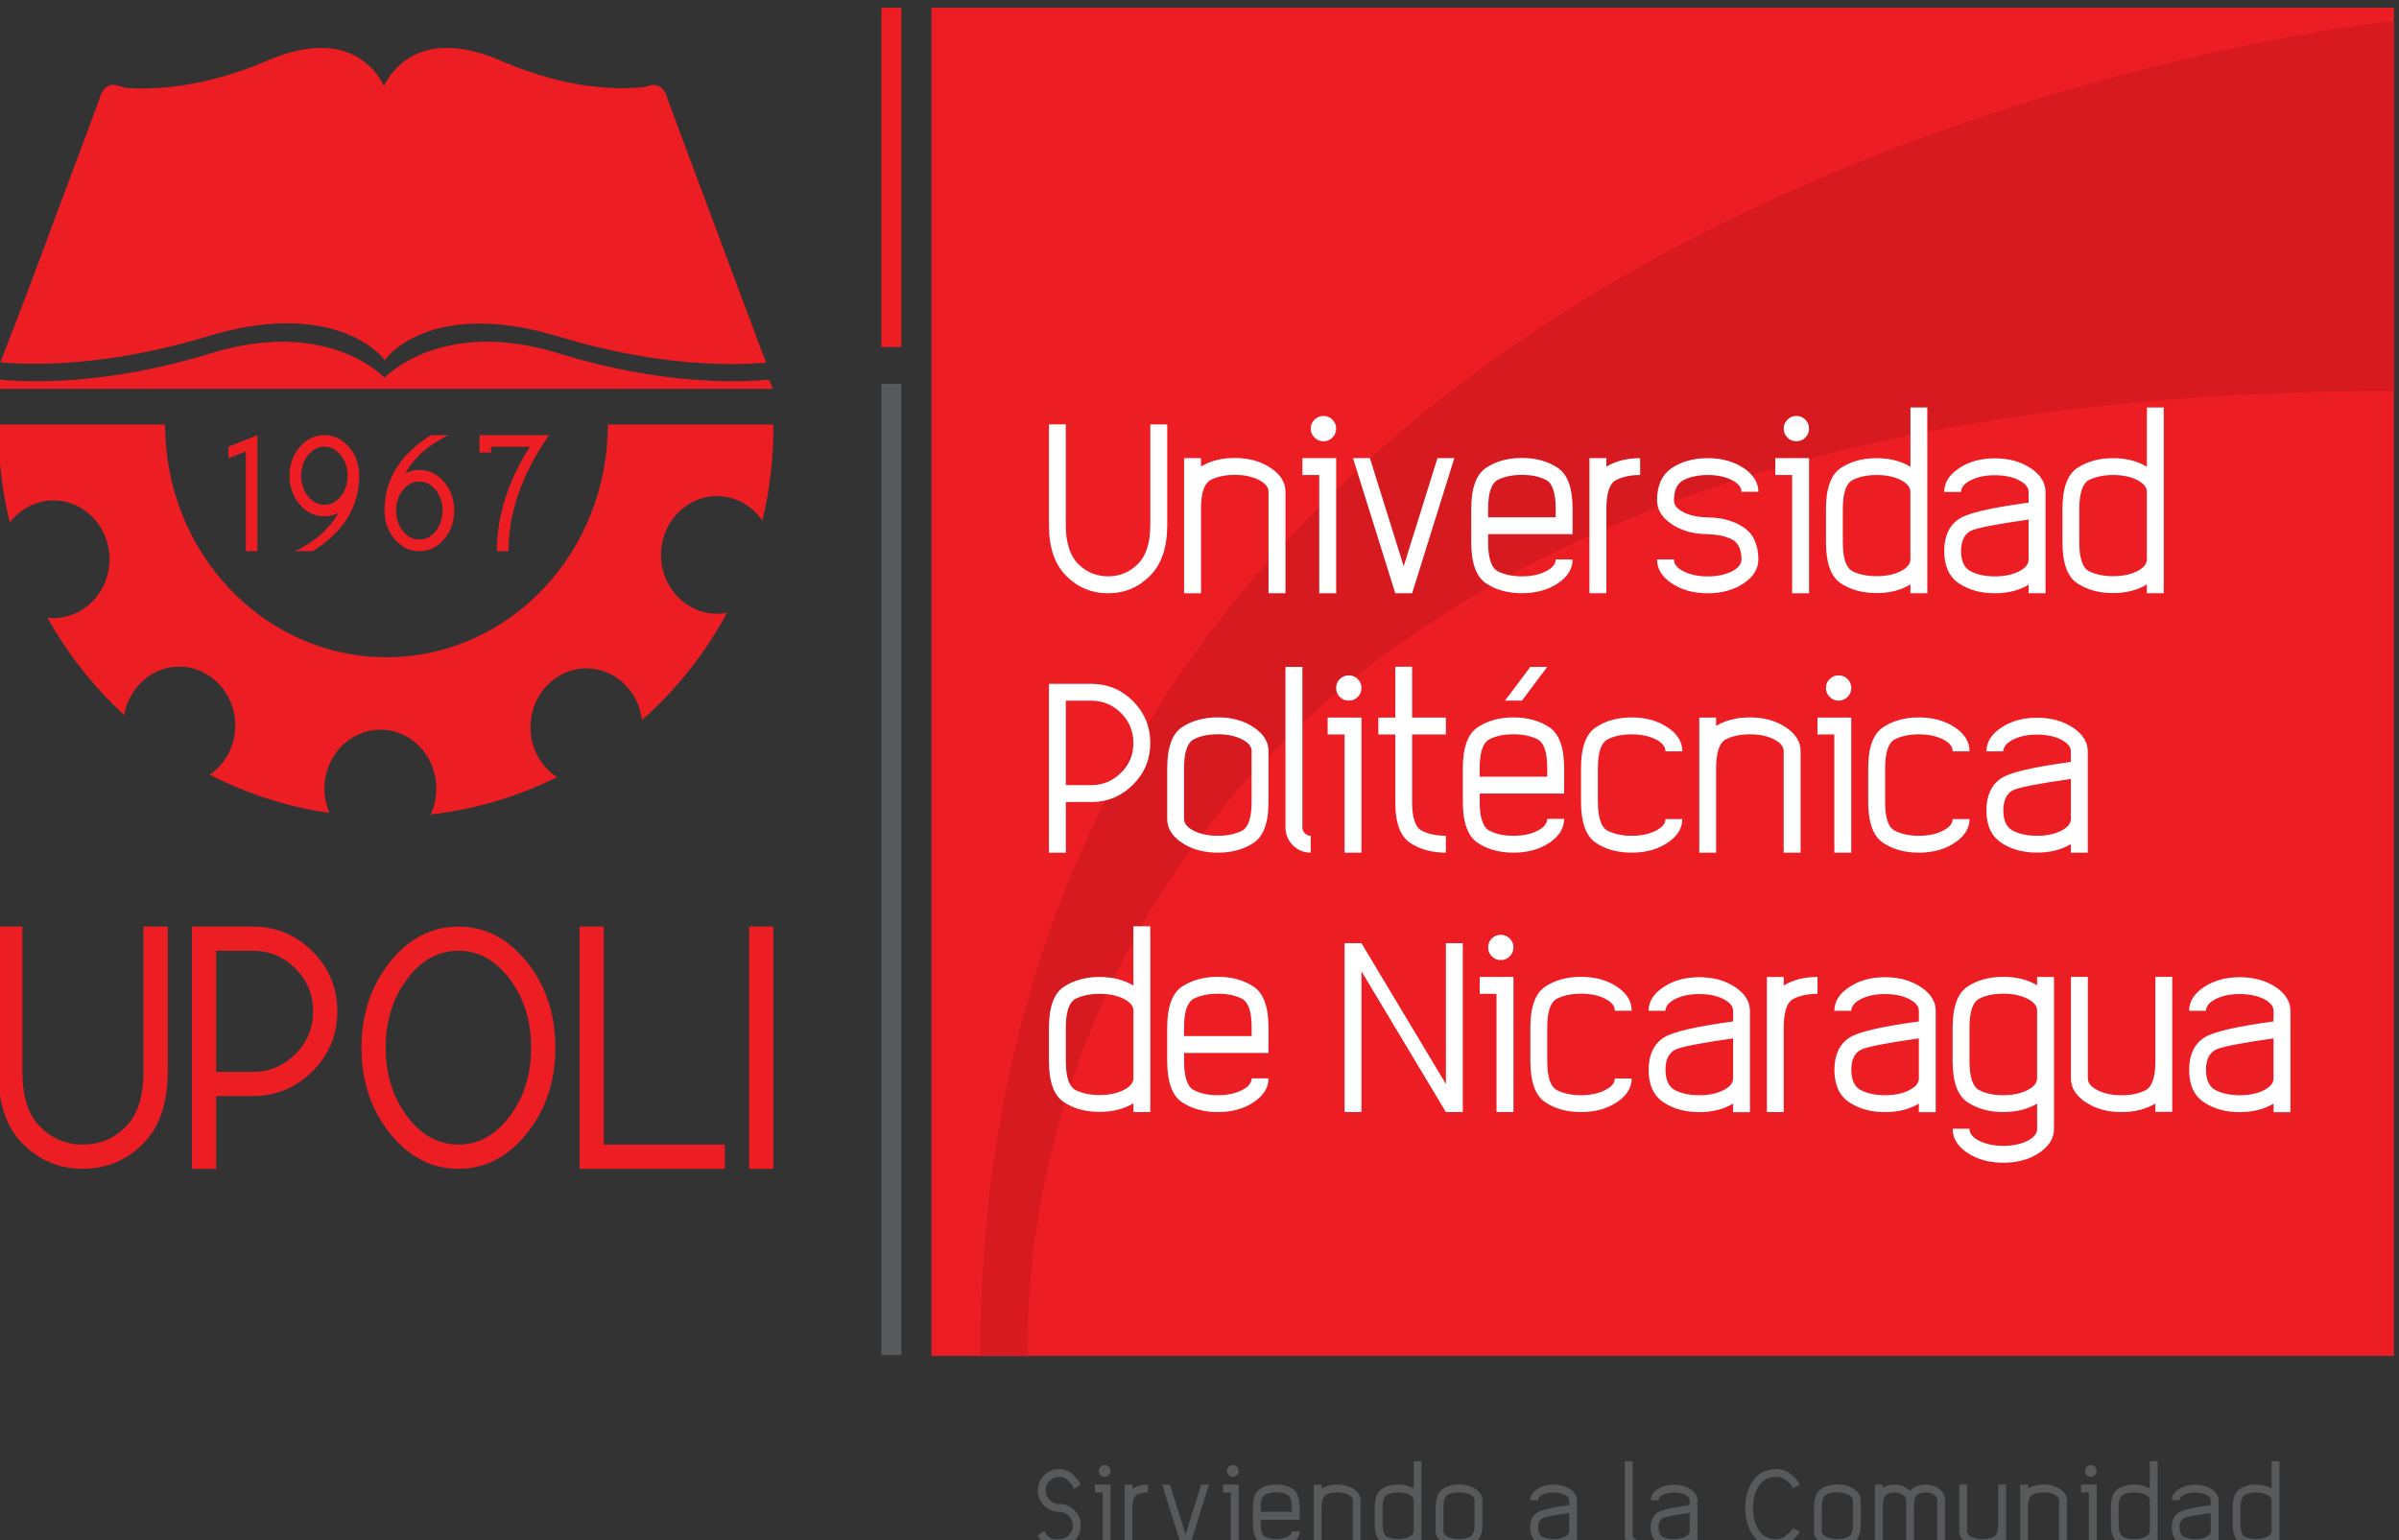 <svg xmlns="http://www.w3.org/2000/svg" width="420" height="269.691"><rect width="100%" height="100%" fill="#333333" stroke="none"/><defs><clipPath id="a"><path d="M259.287 481.74H369.74v70.926H259.288V481.74z"/></clipPath></defs><g clip-path="url(#a)" transform="matrix(3.8 0 0 -3.8 -985.9 2101.5)"><path d="M295.076 533.464h-7.624c0-5.922-4.566-10.72-10.2-10.72-5.634 0-10.2 4.798-10.2 10.72h-7.677v-.177c0-1.495.18-2.947.526-4.336.475.62 1.2 1.018 2.014 1.018 1.424 0 2.578-1.212 2.578-2.708 0-1.5-1.154-2.71-2.578-2.71-.095 0-.19.005-.28.015.934-1.682 2.13-3.193 3.535-4.486.217 1.267 1.268 2.23 2.535 2.23 1.425 0 2.58-1.214 2.58-2.71 0-.95-.467-1.786-1.173-2.27 1.7-.874 3.56-1.478 5.516-1.763-.15.34-.234.724-.234 1.126 0 1.498 1.155 2.71 2.58 2.71 1.423 0 2.577-1.212 2.577-2.71 0-.43-.094-.837-.264-1.197 2.07.24 4.03.83 5.824 1.72-.735.48-1.225 1.33-1.225 2.304 0 1.494 1.153 2.71 2.578 2.71 1.318 0 2.407-1.04 2.56-2.383 1.58 1.396 2.912 3.07 3.92 4.944-.152-.03-.306-.045-.465-.045-1.42 0-2.578 1.213-2.578 2.71 0 1.496 1.157 2.712 2.578 2.712.86 0 1.624-.444 2.09-1.128.334 1.363.508 2.785.508 4.247v.177zM294.433 537.128l.005-.005-4.222 11.3s-.094.588-.55.68l-.004.004-.015-.002c-.04.006-.08.017-.127.014l-.383-.1c-1.01-.118-3.41-.18-6.614 1.21-3.872 1.674-5.17-.696-5.385-1.17-.216.474-1.512 2.844-5.386 1.17-2.91-1.26-5.268-1.34-6.483-1.257v.004l-.553.142c-.588.023-.7-.697-.7-.697l-3.323-8.9-1.228-3.19c1.34-.125 4.834-.234 9.553 1.2 5.513 1.673 7.848-.637 8.155-1.113.305.476 2.513 2.772 8.024 1.098 4.72-1.437 8.213-1.32 9.554-1.196l-.32.806z" fill="#ed1d24"/><path d="M285.2 536.74c4.72-1.46 8.343-1.336 9.684-1.207l.167-.423H259.29l.164.423c1.342-.13 4.958-.253 9.683 1.208 5.44 1.686 8.027-1.12 8.027-1.12s2.6 2.806 8.038 1.12M271.307 527.63h-.535v4.598l-.8-.32v.534l1.335.533v-5.346zM274.394 529.768c.294 0 .546.13.756.393.207.262.312.577.312.946 0 .37-.105.684-.312.943-.21.26-.462.393-.756.393-.296 0-.55-.132-.757-.394-.21-.26-.315-.575-.315-.944 0-.37.106-.684.315-.945.208-.262.46-.392.757-.392m.645-.38c-.198-.104-.412-.152-.646-.152-.444 0-.824.18-1.135.545-.315.366-.47.808-.47 1.326 0 .515.155.958.47 1.323.31.365.69.547 1.134.547.442 0 .822-.182 1.135-.548.31-.366.468-.81.468-1.324 0-1.428-.715-2.585-2.14-3.476h-.802c.933.465 1.592 1.05 1.983 1.757M278.767 530.838c-.295 0-.547-.13-.757-.39-.21-.26-.313-.58-.313-.946 0-.37.104-.684.313-.945.21-.26.462-.393.757-.393.294 0 .55.134.757.393.208.26.31.576.31.945 0 .367-.102.685-.31.946-.208.26-.463.39-.757.39m-.646.38c.197.104.415.156.647.156.443 0 .822-.184 1.134-.55.316-.364.47-.805.47-1.322 0-.518-.155-.958-.47-1.325-.31-.363-.69-.547-1.132-.547-.444 0-.823.184-1.136.547-.314.367-.47.807-.47 1.325 0 1.426.714 2.585 2.14 3.475h.802c-.933-.46-1.593-1.048-1.983-1.758M284.745 532.977c-1.247-1.78-1.87-3.566-1.87-5.348h-.536c0 1.606.504 3.207 1.515 4.812h-1.782v-.267h-.535v.802h3.207zM266.058 503.638v6.696h1.117v-6.696c-.004-1.454-.386-2.56-1.145-3.32-.763-.764-1.684-1.144-2.763-1.144-1.078 0-2 .38-2.762 1.143-.76.76-1.14 1.867-1.143 3.32v6.697h1.115v-6.696c.004-1.146.278-1.99.82-2.53.543-.545 1.2-.82 1.97-.82s1.43.275 1.976.82c.54.54.81 1.384.815 2.53M269.407 509.218v-5.58h1.674c.77 0 1.428.272 1.974.818.545.545.817 1.202.817 1.972s-.27 1.428-.816 1.972c-.546.546-1.203.818-1.973.818h-1.673zm0-6.696v-3.35h-1.116v11.162h2.79c1.08 0 2-.382 2.764-1.144.762-.763 1.143-1.683 1.143-2.762 0-1.08-.38-2-1.143-2.762-.763-.763-1.683-1.144-2.763-1.144h-1.673zM282.937 507.91c-.653.87-1.442 1.31-2.37 1.31-.927 0-1.716-.44-2.37-1.31-.652-.873-.98-1.924-.98-3.155.002-1.233.33-2.284.98-3.157.654-.873 1.443-1.308 2.37-1.308s1.716.435 2.37 1.308c.652.873.98 1.924.98 3.157 0 1.23-.328 2.282-.98 3.155m.787.79c.873-1.09 1.308-2.406 1.308-3.945 0-1.542-.435-2.857-1.308-3.946-.872-1.092-1.924-1.637-3.156-1.637-1.23 0-2.283.545-3.156 1.636-.872 1.088-1.31 2.403-1.31 3.945 0 1.54.437 2.856 1.31 3.944.873 1.09 1.925 1.634 3.156 1.634 1.232 0 2.284-.545 3.156-1.635M286.147 499.173v11.16h1.117V500.29h5.58v-1.117h-6.697zM295.076 499.173h-1.115v11.16h1.116v-11.16zM369.742 490.55h-67.38v62.117h67.38V490.55z" fill="#ed1d24"/><path d="M306.822 490.544s-3.08 44.468 62.92 44.468v17.05s-65.127-6.567-65.127-61.518h2.207z" fill="#d71920"/><path d="M312.444 528.804v4.668h.78v-4.668c-.006-1.014-.27-1.787-.8-2.316-.53-.53-1.173-.797-1.925-.797-.754 0-1.396.267-1.927.798-.53.53-.795 1.302-.798 2.316v4.668h.778v-4.668c.003-.8.193-1.387.572-1.764.38-.38.837-.57 1.374-.57.535 0 .994.19 1.376.57.376.377.566.965.568 1.764M314 531.917h.78v-.385c.434.26.953.393 1.555.393.646 0 1.195-.152 1.65-.456.457-.304.686-.67.686-1.1v-4.678h-.78v4.677c0 .213-.152.397-.454.55-.303.15-.67.227-1.1.227-.432 0-.8-.077-1.102-.228-.304-.153-.455-.598-.455-1.337v-3.89H314v6.224zM320.008 532.866c-.115.114-.173.252-.173.413 0 .16.058.297.173.41.115.114.252.172.413.172.162 0 .3-.058.414-.17.113-.115.17-.253.17-.413 0-.162-.057-.3-.17-.414-.114-.115-.252-.17-.413-.17-.16 0-.297.055-.412.17m.997-.95v-6.225h-.78v5.45h-.776v.777h1.555zM323.73 525.692l-1.948 6.225h.78l1.556-4.98 1.556 4.98h.777l-1.944-6.225h-.777zM331.12 529.583c0 .74-.15 1.184-.454 1.336-.304.15-.67.227-1.1.227-.433 0-.8-.076-1.103-.228-.304-.153-.455-.598-.455-1.337v-.39h3.112v.39zm-3.112-1.168v-.39c.003-.735.155-1.177.455-1.325.304-.154.67-.23 1.102-.23.43 0 .797.076 1.1.23.302.148.454.33.455.548h.78c-.004-.435-.23-.8-.682-1.102-.455-.303-1.007-.453-1.653-.453-.648 0-1.196.15-1.65.453-.454.3-.683.93-.685 1.88v1.557c0 .955.228 1.583.682 1.887.456.303 1.005.455 1.653.455.646 0 1.196-.152 1.65-.455.457-.304.684-.932.684-1.887v-1.168h-3.892zM333.456 529.583v-3.89h-.78v6.224h.78v-.393c.436.262.956.393 1.556.393v-.777c-.43 0-.797-.077-1.102-.23-.303-.15-.454-.593-.454-1.327M335.79 529.97c.002.694.23 1.19.685 1.492.454.303 1.005.454 1.65.454s1.196-.15 1.653-.454c.45-.302.678-.667.682-1.094h-.78c-.002.212-.153.393-.454.545-.304.15-.67.226-1.1.226-.432 0-.8-.078-1.103-.227-.302-.152-.453-.465-.454-.943 0-.217.15-.4.453-.55.303-.152.67-.228 1.102-.228v-.007c.645 0 1.196-.152 1.653-.456.45-.3.678-.795.682-1.482-.004-.434-.232-.802-.682-1.103-.457-.302-1.008-.454-1.653-.454s-1.196.153-1.65.455c-.455.3-.683.67-.684 1.103h.78c0-.218.15-.402.453-.553.303-.15.67-.226 1.102-.226.43 0 .797.074 1.1.225.302.15.453.335.456.553-.002.472-.153.784-.454.933-.304.15-.67.226-1.1.226v.01c-.646 0-1.197.15-1.65.454-.456.3-.684.667-.685 1.1M341.798 532.866c-.115.114-.172.252-.172.413 0 .16.057.297.172.41.113.114.25.172.412.172.16 0 .297-.058.413-.17.113-.115.17-.253.17-.413 0-.162-.057-.3-.17-.414-.116-.115-.253-.17-.413-.17-.16 0-.3.055-.412.17m.996-.95v-6.225h-.78v5.45h-.776v.777h1.556zM344.35 528.026c.002-.732.154-1.173.455-1.323.304-.15.67-.225 1.102-.225.43 0 .797.074 1.1.225.3.15.453.332.456.545v3.12c-.003.212-.155.393-.455.546-.304.15-.67.225-1.1.225-.433 0-.8-.077-1.103-.226-.3-.153-.453-.595-.456-1.33v-1.558zm3.113 6.226h.778v-8.56h-.777v.405c-.436-.265-.955-.398-1.556-.398-.647 0-1.2.15-1.656.454-.45.3-.676.925-.678 1.872v1.557c.002.95.23 1.578.68 1.88.456.302 1.008.454 1.655.454.6 0 1.12-.133 1.556-.397v2.732zM352.91 529.087c-1.51-.214-2.396-.388-2.657-.517-.3-.15-.453-.46-.456-.934.003-.477.155-.79.456-.94.303-.152.67-.227 1.1-.227.43 0 .8.074 1.102.225.3.15.452.332.454.545v1.847zm0 1.272c-.003.214-.154.395-.455.545-.303.152-.672.225-1.1.225-.43 0-.8-.073-1.102-.225-.3-.15-.453-.33-.456-.545h-.777c.002.43.23.793.684 1.094.454.304 1.004.455 1.65.455.646 0 1.196-.152 1.654-.456.45-.3.678-.664.68-1.094v-4.667h-.78v.392c-.434-.262-.952-.392-1.554-.392-.646 0-1.196.15-1.65.453-.454.3-.682.8-.684 1.49.002.688.23 1.182.684 1.483.397.266 1.465.516 3.205.75v.49zM355.244 528.026c.004-.732.155-1.173.456-1.323.304-.15.67-.225 1.1-.225.43 0 .798.074 1.102.225.302.15.452.332.454.545v3.12c-.002.212-.152.393-.454.546-.304.15-.67.225-1.1.225-.43 0-.798-.077-1.102-.226-.3-.153-.452-.595-.456-1.33v-1.558zm3.112 6.226h.78v-8.56h-.78v.405c-.435-.265-.954-.398-1.555-.398-.645 0-1.197.15-1.653.454-.45.3-.678.925-.68 1.872v1.557c.002.95.23 1.578.68 1.88.456.302 1.008.454 1.654.454.602 0 1.12-.133 1.556-.397v2.732zM308.553 520.743v-3.893h1.167c.537 0 .995.192 1.375.57.38.38.57.84.57 1.376 0 .537-.19.996-.57 1.376-.38.38-.838.57-1.375.57h-1.167zm0-4.67v-2.334h-.78v7.78h1.947c.753 0 1.394-.266 1.927-.798.53-.532.797-1.173.797-1.926 0-.752-.266-1.393-.797-1.926-.533-.53-1.174-.798-1.927-.798h-1.167zM317.113 518.416c0 .214-.152.398-.455.55-.305.152-.67.228-1.102.228-.43 0-.797-.076-1.1-.228-.304-.152-.457-.598-.457-1.336v-2.335c0-.214.153-.4.457-.55.302-.152.67-.228 1.1-.228.43 0 .797.076 1.102.227.3.152.453.596.453 1.33v2.342zm-3.89-.786c0 .954.227 1.584.68 1.887.456.303 1.008.456 1.653.456.647 0 1.197-.153 1.65-.456.457-.303.684-.67.684-1.1v-2.344c0-.95-.227-1.576-.683-1.88-.454-.304-1.004-.454-1.65-.454-.646 0-1.198.15-1.653.453-.454.304-.682.67-.682 1.102v2.335zM319.45 514.907c0-.11.038-.2.115-.273.075-.08.165-.117.27-.117v-.778c-.32 0-.595.113-.824.34-.225.226-.338.502-.34.827v7.39h.78v-7.39zM321.175 520.914c-.115.113-.17.25-.17.412 0 .16.055.3.17.412.114.114.252.17.413.17.16 0 .298-.056.412-.17.115-.113.173-.25.173-.412 0-.162-.058-.3-.173-.412-.114-.115-.25-.17-.412-.17-.16 0-.3.055-.413.17m.998-.95v-6.225h-.78v5.445h-.778v.778h1.558zM323.73 519.185h-.78v.778h.78v2.344h.776v-2.344h1.556v-.778h-1.556v-3.107c0-.738.152-1.182.455-1.334.305-.15.672-.227 1.102-.227v-.778c-.645 0-1.195.15-1.65.453-.457.304-.683.93-.683 1.88v3.112zM328.785 520.743l1.168 1.555h.778l-1.166-1.555h-.78zm1.946-3.113c0 .74-.15 1.184-.453 1.336-.303.15-.672.227-1.102.227-.43 0-.8-.076-1.1-.227-.305-.152-.457-.597-.457-1.336v-.39h3.113v.39zm-3.112-1.168v-.39c.004-.734.156-1.177.457-1.326.3-.153.67-.23 1.1-.23.43 0 .8.077 1.102.23.298.15.452.33.454.55h.778c-.002-.435-.23-.8-.68-1.103-.456-.304-1.008-.454-1.653-.454-.646 0-1.197.15-1.65.453-.455.302-.682.928-.685 1.88v1.557c0 .955.228 1.584.684 1.887.454.303 1.005.455 1.65.455.646 0 1.198-.152 1.653-.455.455-.303.68-.932.68-1.887v-1.168h-3.89zM333.066 516.073c.004-.735.154-1.18.457-1.327.3-.153.67-.23 1.1-.23.43 0 .797.077 1.1.23.3.148.452.327.456.54h.777c-.002-.428-.23-.79-.68-1.092-.457-.305-1.008-.455-1.655-.455s-1.196.15-1.65.454c-.453.3-.68.927-.684 1.88v1.555c0 .954.227 1.584.684 1.886.454.304 1.003.456 1.65.456s1.195-.152 1.653-.456c.455-.302.682-.67.682-1.1v-.007h-.778v.006c0 .214-.153.398-.456.55-.304.15-.67.227-1.102.227-.43 0-.798-.076-1.1-.227-.304-.152-.456-.598-.456-1.337v-1.557zM337.736 519.963h.776v-.384c.438.26.956.392 1.558.392.644 0 1.196-.152 1.65-.456.458-.302.685-.67.685-1.1v-4.677h-.78v4.676c0 .213-.15.397-.454.55-.3.15-.67.227-1.1.227-.43 0-.8-.076-1.1-.228-.305-.152-.458-.597-.458-1.336v-3.89h-.776v6.223zM343.744 520.914c-.114.113-.172.25-.172.412 0 .16.058.3.172.412.114.114.25.17.41.17.164 0 .3-.056.413-.17.115-.113.172-.25.172-.412 0-.162-.058-.3-.173-.412-.114-.115-.25-.17-.412-.17-.16 0-.297.055-.41.17m.994-.95v-6.225h-.78v5.445h-.777v.778h1.556zM346.296 516.073c.002-.735.155-1.18.455-1.327.306-.153.672-.23 1.103-.23.43 0 .797.077 1.1.23.3.148.453.327.455.54h.778c-.002-.428-.23-.79-.68-1.092-.457-.305-1.008-.455-1.653-.455-.647 0-1.197.15-1.65.454-.454.3-.682.927-.686 1.88v1.555c0 .954.23 1.584.684 1.886.455.304 1.006.456 1.653.456.645 0 1.195-.152 1.652-.456.454-.302.68-.67.68-1.1v-.007h-.777v.006c0 .214-.15.398-.455.55-.303.15-.67.227-1.1.227-.43 0-.797-.076-1.102-.227-.302-.152-.454-.598-.454-1.337v-1.557zM354.856 517.135c-1.51-.215-2.395-.387-2.658-.517-.3-.15-.452-.463-.454-.934.002-.476.153-.79.454-.94.304-.152.67-.227 1.102-.227.43 0 .797.075 1.1.226.3.15.454.33.456.543v1.85zm0 1.273c-.002.212-.155.393-.455.544-.303.15-.67.226-1.1.226-.43 0-.798-.075-1.102-.226-.3-.15-.452-.332-.454-.544h-.78c.003.427.232.792.685 1.092.454.304 1.003.456 1.65.456.645 0 1.196-.152 1.653-.456.452-.3.68-.665.682-1.092v-4.67h-.78v.393c-.434-.26-.954-.39-1.555-.39-.647 0-1.196.15-1.65.453-.454.302-.683.798-.685 1.49.002.688.23 1.182.684 1.484.396.266 1.465.517 3.206.75v.49zM308.553 504.12c.003-.732.154-1.173.455-1.323.304-.15.67-.226 1.1-.226.432 0 .8.076 1.1.227.303.15.454.332.458.544v3.123c-.004.212-.155.393-.457.544-.302.15-.67.225-1.1.225-.43 0-.798-.076-1.102-.225-.3-.15-.452-.594-.455-1.332v-1.556zm3.113 6.225h.778v-8.56h-.778v.407c-.435-.267-.955-.398-1.557-.398-.646 0-1.197.15-1.655.454-.45.3-.678.924-.68 1.87v1.557c.002.954.23 1.578.68 1.88.458.304 1.01.456 1.654.456.6 0 1.12-.133 1.556-.396v2.73zM317.113 505.675c0 .74-.152 1.186-.455 1.338-.305.152-.67.227-1.102.227-.43 0-.797-.075-1.1-.227-.304-.152-.457-.598-.457-1.338v-.388h3.114v.388zM314 504.51v-.39c.003-.737.156-1.18.457-1.327.302-.153.67-.23 1.1-.23.43 0 .797.077 1.102.23.3.148.45.33.453.548h.777c-.002-.432-.228-.798-.68-1.1-.456-.303-1.007-.455-1.654-.455-.645 0-1.195.152-1.65.454-.453.302-.68.928-.684 1.88v1.555c0 .956.228 1.586.682 1.89.455.302 1.007.453 1.652.453.647 0 1.197-.15 1.65-.454.457-.303.684-.933.684-1.89v-1.165H314zM322.173 508.27v-6.485h-.78v7.782h.78l3.89-6.487v6.487h.778v-7.782h-.778l-3.89 6.486zM328.178 508.962c-.114.114-.17.25-.17.41 0 .16.056.298.17.412.115.115.253.17.414.17.16 0 .298-.055.412-.17.113-.114.172-.252.172-.412 0-.16-.06-.297-.172-.41-.114-.117-.25-.172-.412-.172-.16 0-.3.054-.414.17m.998-.948v-6.226h-.78v5.447h-.777v.78h1.556zM330.732 504.12c.002-.737.155-1.18.454-1.327.305-.153.672-.23 1.102-.23.43 0 .798.077 1.1.23.303.148.455.327.457.54h.777c-.002-.428-.228-.79-.68-1.093-.456-.303-1.007-.455-1.654-.455-.646 0-1.195.152-1.65.455-.453.302-.68.928-.685 1.88v1.555c0 .956.23 1.586.684 1.89.456.3 1.005.453 1.65.453.648 0 1.2-.152 1.653-.454.455-.303.682-.672.682-1.1v-.01h-.777v.01c0 .212-.152.397-.456.55-.304.15-.67.226-1.102.226-.43 0-.797-.075-1.102-.227-.302-.152-.454-.598-.454-1.338v-1.556zM339.293 505.182c-1.51-.215-2.396-.388-2.66-.52-.3-.148-.45-.46-.453-.93.002-.48.154-.794.454-.943.305-.152.672-.227 1.102-.227.43 0 .797.075 1.1.226.302.148.453.33.457.544v1.848zm0 1.272c-.004.213-.155.394-.457.545-.303.15-.67.225-1.1.225-.43 0-.797-.075-1.102-.226-.3-.152-.452-.333-.454-.546h-.78c.004.43.233.793.686 1.093.453.304 1.004.456 1.65.456.645 0 1.197-.152 1.654-.456.45-.3.678-.664.68-1.093v-4.67h-.777v.393c-.437-.26-.956-.392-1.557-.392-.646 0-1.197.152-1.65.454-.453.302-.682.798-.685 1.492.004.685.233 1.18.686 1.48.397.268 1.465.517 3.207.753v.49zM341.627 505.675v-3.89h-.777v6.226h.777v-.393c.437.263.954.394 1.556.394v-.778c-.43 0-.797-.076-1.103-.228-.302-.15-.453-.594-.453-1.33M347.853 505.182c-1.51-.215-2.395-.388-2.66-.52-.3-.148-.45-.46-.453-.93.002-.48.153-.794.454-.943.304-.152.672-.227 1.102-.227.43 0 .798.075 1.1.226.302.148.453.33.457.544v1.848zm0 1.272c-.004.213-.155.394-.457.545-.302.15-.67.225-1.1.225-.43 0-.798-.075-1.102-.226-.3-.152-.452-.333-.454-.546h-.78c.003.43.23.793.686 1.093.455.304 1.003.456 1.65.456.645 0 1.197-.152 1.652-.456.453-.3.68-.664.682-1.093v-4.67h-.777v.393c-.436-.26-.956-.392-1.557-.392-.647 0-1.195.152-1.65.454-.455.302-.683.798-.685 1.492.003.685.23 1.18.686 1.48.397.268 1.466.517 3.207.753v.49zM353.3 506.466c0 .213-.153.395-.455.548-.304.15-.672.227-1.1.227-.43 0-.8-.075-1.103-.227-.303-.152-.456-.597-.456-1.338v-1.556c.004-.737.155-1.18.456-1.327.303-.154.672-.23 1.102-.23.43 0 .797.076 1.1.23.302.148.453.328.456.54v3.133zm0-4.29c-.436-.26-.955-.39-1.556-.39-.647 0-1.198.152-1.65.454-.455.302-.684.928-.686 1.88v1.555c0 .957.228 1.585.683 1.89.456.302 1.007.453 1.654.453.6 0 1.12-.13 1.556-.393v.387h.778v-7.006c0-.43-.23-.796-.683-1.1-.456-.304-1.006-.454-1.65-.454-.648 0-1.2.15-1.654.454-.454.304-.682.67-.682 1.1v.01h.778v-.01c0-.215.153-.398.456-.55.303-.15.672-.227 1.102-.227.43 0 .797.076 1.1.227.303.15.456.334.456.55v1.17zM359.525 501.794h-.778v.383c-.435-.26-.954-.392-1.556-.392-.644 0-1.196.152-1.65.454-.458.304-.684.672-.684 1.102v4.675h.78v-4.675c0-.214.15-.4.454-.55.303-.152.67-.23 1.1-.23.43 0 .798.078 1.102.23.304.15.455.596.455 1.336v3.89h.778v-6.224zM364.194 505.182c-1.51-.215-2.396-.388-2.658-.52-.3-.148-.452-.46-.455-.93.004-.48.155-.794.456-.943.304-.152.672-.227 1.1-.227.432 0 .798.075 1.103.226.3.148.45.33.454.544v1.848zm0 1.272c-.003.213-.154.394-.455.545-.306.15-.672.225-1.103.225-.43 0-.797-.075-1.1-.226-.302-.152-.453-.333-.456-.546h-.776c0 .43.23.793.683 1.093.455.304 1.005.456 1.65.456.647 0 1.198-.152 1.655-.456.45-.3.677-.664.68-1.093v-4.67h-.778v.393c-.437-.26-.956-.392-1.557-.392-.645 0-1.195.152-1.65.454-.454.302-.682.798-.683 1.492 0 .685.23 1.18.683 1.48.398.268 1.466.517 3.207.753v.49z" fill="#fff"/><path d="M300.974 490.59h-.922v44.75h.922v-44.75z" fill="#58595b"/><path d="M300.052 552.667h.922v-15.63h-.922v15.63z" fill="#ed1d24"/><path d="M308.325 483.723c.225 0 .43-.097.623-.288.193-.193.29-.426.29-.698 0-.273-.097-.507-.29-.7-.193-.192-.426-.287-.698-.287-.046-.005-.09-.008-.133-.008-.266 0-.48.083-.648.25-.09.09-.16.188-.207.296l.308.2c.032-.09.08-.17.154-.242.096-.098.23-.147.395-.147.04 0 .084.002.13.008.173 0 .322.062.444.184.123.123.184.27.184.445 0 .173-.06.322-.184.443-.122.123-.27.184-.444.184h.003c-.277.003-.51.1-.702.29-.19.192-.287.426-.287.698 0 .274.097.505.288.698.194.192.427.288.7.288.3 0 .56-.14.78-.42.09-.09.16-.19.207-.297l-.308-.2c-.03.09-.08.17-.153.244-.152.21-.327.316-.527.316-.174 0-.32-.06-.444-.184-.124-.122-.185-.27-.185-.444s.062-.322.186-.445c.123-.122.295-.183.52-.184M310.15 485.06c-.055.052-.08.115-.08.19 0 .074.025.137.08.19.05.053.115.08.188.08.075 0 .138-.027.19-.08.054-.053.08-.116.08-.19 0-.075-.026-.138-.08-.19-.052-.053-.115-.08-.19-.08-.073 0-.137.027-.19.08m.46-.44v-2.87h-.36v2.51h-.357v.36h.718zM311.62 483.545v-1.796h-.36v2.87h.36v-.18c.2.12.44.18.718.18v-.36c-.2 0-.368-.033-.51-.102-.138-.07-.208-.275-.208-.613M313.888 481.75l-.897 2.87h.36l.718-2.296.718 2.297h.36l-.9-2.87h-.358zM316.057 485.06c-.053.052-.08.115-.08.19 0 .074.027.137.08.19.052.053.116.08.19.08.075 0 .138-.027.19-.08.054-.053.08-.116.08-.19 0-.075-.026-.138-.08-.19-.052-.053-.115-.08-.19-.08-.074 0-.138.027-.19.08m.46-.44v-2.87h-.36v2.51h-.36v.36h.72zM318.964 483.545c0 .34-.07.546-.21.615-.14.07-.31.106-.508.106s-.367-.035-.508-.106c-.14-.07-.21-.275-.21-.615v-.18h1.436v.18zm-1.436-.54v-.18c.002-.34.07-.543.21-.612.14-.07.31-.105.508-.105.2 0 .37.036.508.105.14.07.21.154.21.254h.36c0-.2-.106-.37-.314-.51-.212-.138-.465-.208-.764-.208-.298 0-.55.07-.76.208-.21.14-.315.43-.316.868v.72c0 .44.105.73.314.868.21.14.464.21.762.21.3 0 .552-.07.762-.21.21-.14.315-.43.315-.87v-.54h-1.795zM319.976 484.62h.36v-.177c.2.12.44.182.717.182.297 0 .552-.07.76-.21.212-.14.317-.31.317-.508v-2.158h-.36v2.157c0 .098-.07.183-.208.253-.14.072-.31.106-.51.106-.198 0-.366-.034-.507-.106-.14-.07-.21-.275-.21-.615v-1.796h-.36v2.87zM323.143 482.825c0-.337.07-.54.21-.61.14-.07.31-.104.508-.104.2 0 .368.036.51.105.137.07.207.153.208.25v1.44c0 .1-.07.183-.21.252-.14.07-.31.103-.507.103-.198 0-.367-.032-.507-.103-.14-.07-.21-.274-.21-.613v-.72zm1.435 2.872h.36v-3.95h-.36v.188c-.2-.122-.44-.183-.717-.183-.298 0-.552.07-.762.21-.21.138-.314.427-.315.863v.72c0 .438.106.726.315.866.21.14.464.21.763.21.278 0 .517-.06.718-.182v1.26zM327.385 483.906c0 .1-.07.184-.21.255-.14.07-.31.105-.508.105-.2 0-.368-.034-.508-.104-.14-.07-.21-.275-.21-.615v-1.078c0-.1.07-.185.21-.254.14-.07.308-.105.507-.105.198 0 .368.036.508.105.14.07.21.274.21.613v1.08zm-1.795-.36c0 .44.105.73.315.87.21.14.464.21.762.21s.552-.07.76-.21c.213-.14.317-.31.317-.51v-1.08c0-.437-.104-.727-.316-.867-.21-.14-.463-.21-.76-.21-.3 0-.553.07-.763.21-.21.14-.315.308-.315.507v1.078zM331.743 483.316c-.696-.1-1.105-.18-1.225-.238-.14-.07-.21-.214-.21-.43 0-.22.07-.366.21-.435.14-.07.31-.105.507-.105.2 0 .37.035.508.105.14.07.21.152.21.25v.853zm0 .587c0 .098-.07.182-.21.252-.14.068-.31.103-.508.103s-.368-.035-.507-.103c-.14-.07-.21-.154-.21-.252h-.36c.002.198.107.366.316.504.21.14.463.21.76.21.3 0 .554-.07.764-.21.21-.138.313-.306.314-.504v-2.154h-.36v.18c-.2-.12-.44-.18-.717-.18-.298 0-.552.07-.76.21-.21.138-.315.367-.316.687 0 .317.105.545.314.684.184.123.677.24 1.48.347v.226zM334.665 482.287c0-.05.018-.09.054-.125.033-.037.075-.054.124-.054v-.36c-.148 0-.274.054-.38.158-.104.104-.157.232-.158.38v3.412h.36v-3.41zM337.293 483.316c-.696-.1-1.105-.18-1.227-.238-.138-.07-.208-.214-.21-.43.002-.22.072-.366.21-.435.14-.07.31-.105.51-.105.197 0 .367.035.507.105.14.07.21.152.21.25v.853zm0 .587c0 .098-.07.182-.21.252-.14.068-.31.103-.508.103-.2 0-.368-.035-.51-.103-.137-.07-.207-.154-.208-.252h-.36c.002.198.108.366.317.504.21.14.463.21.76.21.3 0 .553-.07.764-.21.208-.138.313-.306.315-.504v-2.154h-.36v.18c-.2-.12-.44-.18-.718-.18-.298 0-.552.07-.76.21-.21.138-.317.367-.318.687 0 .317.107.545.316.684.183.123.676.24 1.48.347v.226zM342.262 482.298c-.3-.366-.624-.55-.972-.55-.467 0-.822.176-1.067.526-.246.352-.368.775-.368 1.27s.122.918.368 1.27c.245.35.6.524 1.067.524.348 0 .664-.168.95-.506.047-.068.09-.138.128-.21l-.31-.173c-.024.044-.047.088-.073.13-.214.266-.446.4-.695.4-.366 0-.638-.14-.813-.422-.176-.28-.264-.618-.264-1.014 0-.397.088-.735.264-1.015.175-.282.447-.423.813-.423.25 0 .488.15.72.446l.03.053.328-.14c-.032-.057-.068-.113-.106-.168M344.817 483.906c0 .1-.07.184-.21.255-.14.07-.31.105-.508.105-.2 0-.37-.034-.51-.104-.14-.07-.208-.275-.208-.615v-1.078c0-.1.07-.185.208-.254.14-.07.31-.105.51-.105.197 0 .367.036.507.105.14.07.21.274.21.613v1.08zm-1.796-.36c0 .44.107.73.316.87.21.14.465.21.763.21.297 0 .55-.07.76-.21.21-.14.316-.31.316-.51v-1.08c0-.437-.106-.727-.315-.867-.21-.14-.463-.21-.76-.21-.3 0-.553.07-.764.21-.21.14-.315.308-.315.507v1.078zM349.06 481.75h-.36v2.153h.36v-2.154zm-3.232 2.87h.36v-.143c.154.096.334.143.54.143.246 0 .458-.07.633-.21.034-.025.063-.052.09-.08.023.032.05.058.08.08.173.14.384.21.632.21s.46-.07.636-.21c.173-.137.26-.306.262-.504h-.36c0 .098-.054.182-.157.25-.106.07-.232.104-.38.104-.15 0-.276-.033-.38-.103-.105-.07-.16-.273-.16-.613v-1.795h-.358v2.152h.024v.004h-.025c-.002.098-.055.182-.158.25-.106.07-.232.104-.38.104-.15 0-.277-.033-.38-.103-.105-.07-.158-.273-.16-.613v-1.795h-.36v2.87zM351.867 481.752h-.36v.177c-.2-.12-.44-.18-.717-.18-.298 0-.552.07-.763.21-.21.14-.314.308-.314.507v2.16l.36-.002v-2.16c0-.097.068-.182.21-.252.138-.07.308-.106.507-.106.2 0 .368.036.508.105.14.07.21.276.21.618v1.795h.36v-2.873zM352.52 484.62h.358v-.177c.2.12.44.182.718.182.298 0 .552-.07.762-.21.21-.14.315-.31.315-.508v-2.158h-.36v2.157c0 .098-.07.183-.208.253-.14.072-.31.106-.51.106-.198 0-.367-.034-.506-.106-.142-.07-.212-.275-.212-.615v-1.796h-.36v2.87zM355.585 485.06c-.053.052-.08.115-.08.19 0 .074.027.137.08.19.053.053.116.08.19.08s.138-.027.19-.08c.053-.053.08-.116.08-.19 0-.075-.027-.138-.08-.19-.052-.053-.116-.08-.19-.08s-.137.027-.19.08m.46-.44v-2.87h-.36v2.51h-.36v.36h.72zM357.057 482.825c0-.337.07-.54.21-.61.14-.07.31-.104.508-.104s.368.036.508.105c.14.07.208.153.21.25v1.44c-.002.1-.07.183-.21.252-.14.07-.31.103-.508.103-.2 0-.368-.032-.508-.103-.14-.07-.21-.274-.21-.613v-.72zm1.435 2.872h.36v-3.95h-.36v.188c-.2-.122-.44-.183-.717-.183-.298 0-.552.07-.762.21-.21.138-.314.427-.315.863v.72c0 .438.106.726.315.866.21.14.464.21.762.21.278 0 .517-.06.717-.182v1.26zM361.3 483.316c-.696-.1-1.106-.18-1.226-.238-.138-.07-.21-.214-.21-.43 0-.22.072-.366.21-.435.14-.07.31-.105.507-.105.2 0 .37.035.51.105.14.07.21.152.21.25v.853zm0 .587c0 .098-.07.182-.21.252-.14.068-.31.103-.51.103-.197 0-.365-.035-.506-.103-.138-.07-.21-.154-.21-.252h-.36c.002.198.107.366.317.504.21.14.464.21.76.21.3 0 .555-.07.765-.21.208-.138.313-.306.314-.504v-2.154h-.36v.18c-.2-.12-.44-.18-.72-.18-.296 0-.55.07-.76.21-.21.138-.314.367-.315.687 0 .317.106.545.316.684.184.123.678.24 1.48.347v.226zM362.67 482.825c.002-.337.072-.54.21-.61.14-.07.31-.104.51-.104.197 0 .367.036.508.105.138.07.207.153.208.25v1.44c0 .1-.07.183-.208.252-.14.07-.31.103-.51.103-.198 0-.367-.032-.507-.103-.138-.07-.208-.274-.21-.613v-.72zm1.436 2.872h.36v-3.95h-.36v.188c-.2-.122-.44-.183-.717-.183-.3 0-.554.07-.764.21-.208.138-.313.427-.314.863v.72c0 .438.106.726.314.866.21.14.464.21.763.21.277 0 .516-.06.716-.182v1.26z" fill="#58595b"/></g></svg>